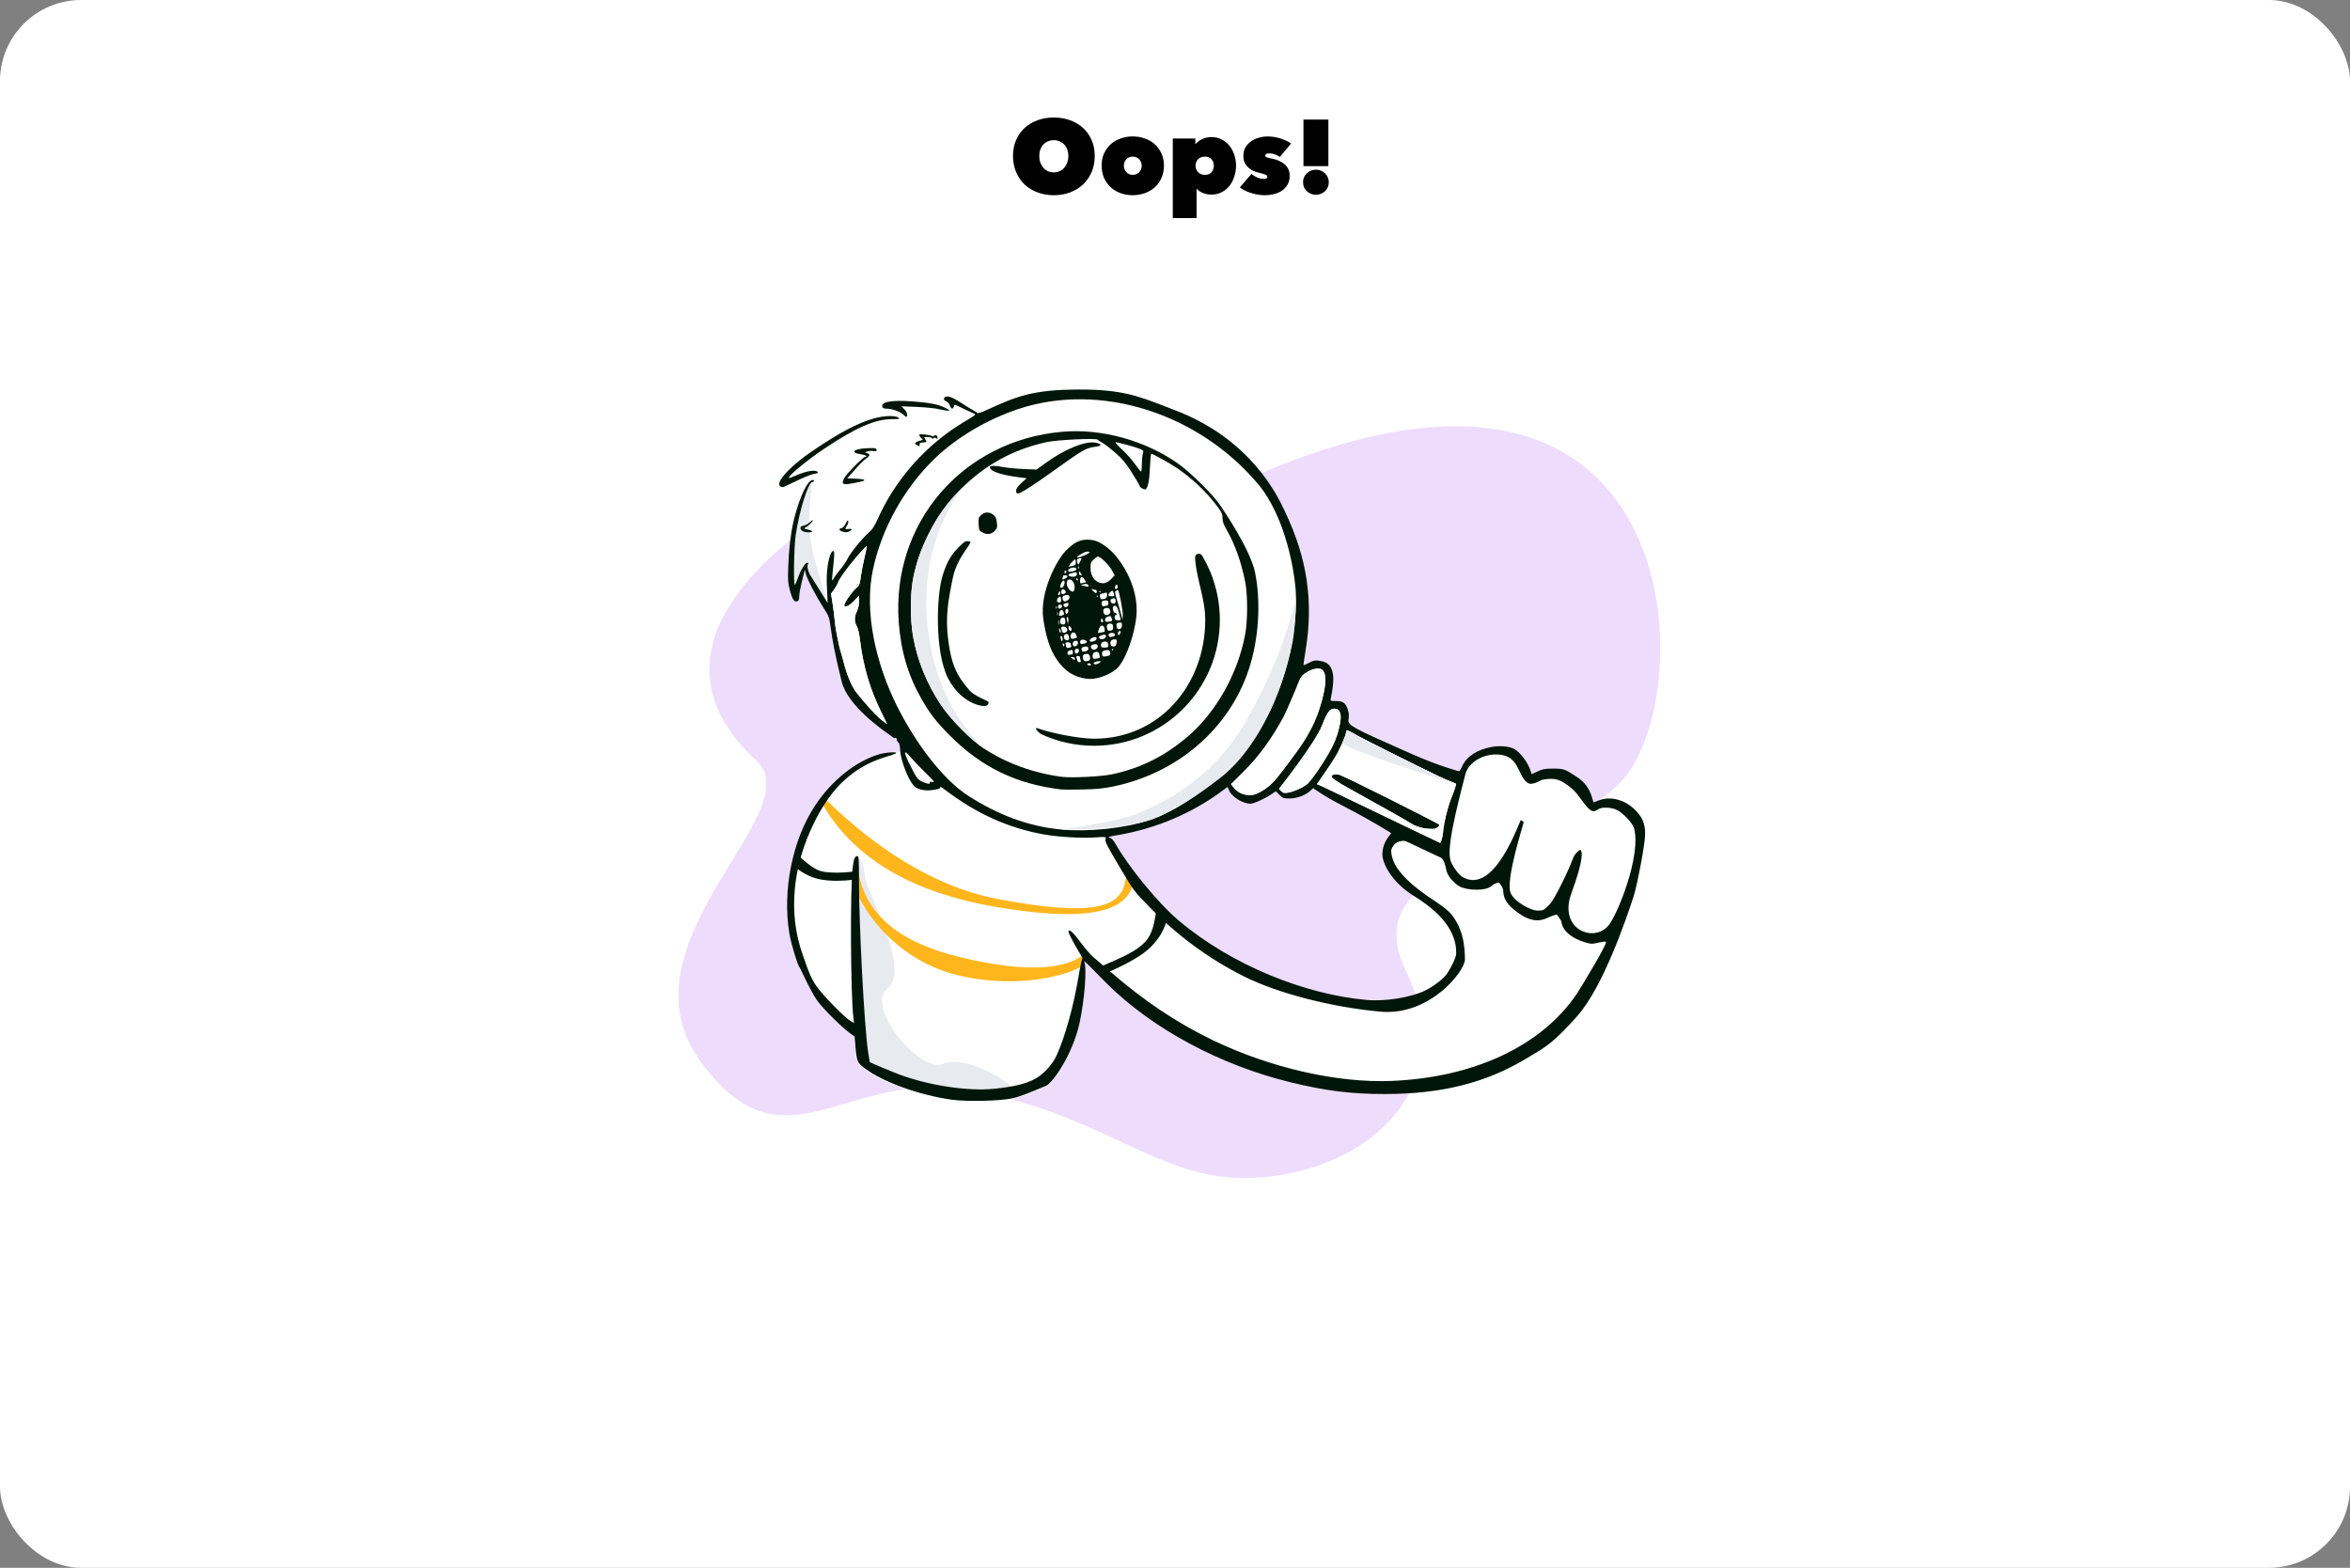 <svg width="1448" height="966" viewBox="0 0 1448 966" fill="none" xmlns="http://www.w3.org/2000/svg">
<rect x="0" y="0" width="1448" height="966" fill="#808080" stroke="none"/>
<g clip-path="url(#clip0_4_8736)">
<rect width="1448" height="966" rx="50" fill="white"/>
<path d="M624.176 96.088C624.176 92.461 624.816 89.197 626.096 86.296C627.376 83.352 629.125 80.856 631.344 78.808C633.605 76.76 636.272 75.181 639.344 74.072C642.416 72.963 645.744 72.408 649.328 72.408C652.912 72.408 656.24 72.963 659.312 74.072C662.384 75.181 665.051 76.76 667.312 78.808C669.573 80.856 671.344 83.352 672.624 86.296C673.904 89.197 674.544 92.461 674.544 96.088C674.544 99.715 673.904 103.021 672.624 106.008C671.344 108.995 669.573 111.555 667.312 113.688C665.051 115.779 662.384 117.4 659.312 118.552C656.24 119.704 652.912 120.28 649.328 120.28C645.744 120.28 642.416 119.704 639.344 118.552C636.272 117.4 633.605 115.779 631.344 113.688C629.125 111.555 627.376 108.995 626.096 106.008C624.816 103.021 624.176 99.715 624.176 96.088ZM640.368 96.088C640.368 97.581 640.581 98.947 641.008 100.184C641.477 101.421 642.096 102.488 642.864 103.384C643.675 104.28 644.635 104.984 645.744 105.496C646.853 105.965 648.048 106.2 649.328 106.2C650.608 106.2 651.781 105.965 652.848 105.496C653.957 104.984 654.917 104.28 655.728 103.384C656.539 102.488 657.157 101.421 657.584 100.184C658.053 98.947 658.288 97.581 658.288 96.088C658.288 94.637 658.053 93.315 657.584 92.12C657.157 90.883 656.539 89.859 655.728 89.048C654.917 88.195 653.957 87.533 652.848 87.064C651.781 86.595 650.608 86.36 649.328 86.36C648.048 86.36 646.853 86.595 645.744 87.064C644.635 87.533 643.675 88.195 642.864 89.048C642.096 89.859 641.477 90.883 641.008 92.12C640.581 93.315 640.368 94.637 640.368 96.088ZM717.198 102.04C717.198 104.941 716.665 107.523 715.598 109.784C714.574 112.045 713.166 113.965 711.374 115.544C709.625 117.08 707.577 118.253 705.23 119.064C702.926 119.875 700.494 120.28 697.934 120.28C695.417 120.28 692.985 119.875 690.638 119.064C688.334 118.253 686.307 117.08 684.558 115.544C682.809 113.965 681.401 112.045 680.334 109.784C679.31 107.523 678.798 104.941 678.798 102.04C678.798 99.181 679.31 96.643 680.334 94.424C681.401 92.163 682.809 90.264 684.558 88.728C686.307 87.192 688.334 86.04 690.638 85.272C692.985 84.461 695.417 84.056 697.934 84.056C700.494 84.056 702.926 84.461 705.23 85.272C707.577 86.04 709.625 87.192 711.374 88.728C713.166 90.264 714.574 92.163 715.598 94.424C716.665 96.643 717.198 99.181 717.198 102.04ZM697.934 96.472C696.313 96.472 694.99 97.027 693.966 98.136C692.985 99.245 692.494 100.547 692.494 102.04C692.494 103.619 693.006 104.963 694.03 106.072C695.054 107.181 696.377 107.736 697.998 107.736C699.619 107.736 700.942 107.181 701.966 106.072C702.99 104.963 703.502 103.619 703.502 102.04C703.502 100.547 702.969 99.245 701.902 98.136C700.878 97.027 699.555 96.472 697.934 96.472ZM746.322 119.896C744.658 119.896 743.015 119.597 741.394 119C739.773 118.36 738.45 117.485 737.426 116.376H737.298V134.36H722.642V85.336H736.53V88.728H736.658C737.895 87.32 739.389 86.253 741.138 85.528C742.887 84.803 744.594 84.44 746.258 84.44C748.775 84.44 750.994 84.952 752.914 85.976C754.834 87 756.434 88.344 757.714 90.008C758.994 91.672 759.954 93.549 760.594 95.64C761.277 97.731 761.618 99.864 761.618 102.04C761.618 104.259 761.277 106.435 760.594 108.568C759.954 110.701 758.994 112.621 757.714 114.328C756.434 115.992 754.834 117.336 752.914 118.36C751.037 119.384 748.839 119.896 746.322 119.896ZM747.922 102.04C747.922 100.547 747.453 99.245 746.514 98.136C745.575 97.027 744.21 96.472 742.418 96.472C740.669 96.472 739.261 97.027 738.194 98.136C737.17 99.245 736.658 100.547 736.658 102.04C736.658 103.619 737.17 104.963 738.194 106.072C739.261 107.181 740.669 107.736 742.418 107.736C744.21 107.736 745.575 107.203 746.514 106.136C747.453 105.027 747.922 103.661 747.922 102.04ZM794.664 108.312C794.664 110.573 794.173 112.472 793.192 114.008C792.253 115.544 791.037 116.781 789.544 117.72C788.093 118.616 786.493 119.256 784.744 119.64C782.994 120.067 781.33 120.28 779.752 120.28C776.85 120.28 773.992 119.853 771.176 119C768.402 118.189 765.992 117.016 763.944 115.48L771.176 107.096C772.2 108.035 773.394 108.803 774.76 109.4C776.168 109.955 777.512 110.232 778.792 110.232C779.304 110.232 779.773 110.147 780.2 109.976C780.669 109.763 780.904 109.4 780.904 108.888C780.904 108.333 780.498 107.907 779.688 107.608C778.92 107.267 777.554 106.861 775.592 106.392C774.525 106.136 773.437 105.773 772.328 105.304C771.218 104.792 770.194 104.131 769.256 103.32C768.36 102.509 767.613 101.528 767.016 100.376C766.418 99.181 766.12 97.773 766.12 96.152C766.12 93.976 766.589 92.12 767.528 90.584C768.509 89.048 769.725 87.811 771.176 86.872C772.669 85.891 774.269 85.187 775.976 84.76C777.725 84.291 779.368 84.056 780.904 84.056C783.506 84.056 786.088 84.44 788.648 85.208C791.208 85.976 793.512 87.043 795.56 88.408L788.648 96.664C787.581 95.981 786.493 95.448 785.384 95.064C784.274 94.68 783.186 94.488 782.12 94.488C781.394 94.488 780.797 94.595 780.328 94.808C779.858 94.979 779.624 95.341 779.624 95.896C779.624 96.323 779.88 96.664 780.392 96.92C780.946 97.133 782.184 97.432 784.104 97.816C785.426 98.072 786.706 98.477 787.944 99.032C789.224 99.544 790.354 100.227 791.336 101.08C792.36 101.891 793.17 102.893 793.768 104.088C794.365 105.283 794.664 106.691 794.664 108.312ZM810.836 120.024C809.727 120.024 808.681 119.811 807.7 119.384C806.761 119 805.929 118.467 805.204 117.784C804.479 117.101 803.903 116.291 803.476 115.352C803.092 114.413 802.9 113.389 802.9 112.28C802.9 111.213 803.092 110.211 803.476 109.272C803.903 108.333 804.479 107.523 805.204 106.84C805.929 106.115 806.761 105.56 807.7 105.176C808.681 104.749 809.727 104.536 810.836 104.536C811.945 104.536 812.969 104.749 813.908 105.176C814.889 105.56 815.743 106.115 816.468 106.84C817.193 107.523 817.748 108.333 818.132 109.272C818.559 110.211 818.772 111.213 818.772 112.28C818.772 113.389 818.559 114.413 818.132 115.352C817.748 116.291 817.193 117.101 816.468 117.784C815.743 118.467 814.889 119 813.908 119.384C812.969 119.811 811.945 120.024 810.836 120.024ZM803.156 73.688H818.516V102.36H803.156V73.688Z" fill="black"/>
<path fill-rule="evenodd" clip-rule="evenodd" d="M766.217 725.781C838.646 725.781 902.206 671.904 866.511 598.725C830.815 525.547 963.447 527.911 1002.41 477.335C1049.92 415.655 1036.16 153.835 731.141 313.453C682.281 339.022 556.796 287.148 515.172 312.887C466.176 343.184 397.242 405.223 466.176 468.772C500.132 500.075 378.393 581.324 431.712 654.102C483.738 725.115 520.208 657.419 599.416 671.904C678.625 686.388 712.425 725.781 766.217 725.781Z" fill="#EEDCFC"/>
<path d="M682.149 598.471C682.149 598.471 698.826 590.626 705.052 585.169C711.278 579.711 719.019 566.151 719.019 566.151C719.019 566.151 804.042 627.555 859.48 618.796C872.253 616.778 897.142 608.287 898.729 593.328C903.063 552.479 843.099 542.04 856.197 521.325C864.193 508.681 889.03 527.5 889.03 527.5L992.048 578.172C992.048 578.172 956.458 665.901 870.09 669.417C763.846 673.742 682.149 598.471 682.149 598.471Z" fill="white"/>
<path fill-rule="evenodd" clip-rule="evenodd" d="M600.473 254.901C599.506 254.522 594.313 248.164 587.721 247.006C584.725 246.48 587.444 250.295 584.147 250.329C574.328 250.431 558.372 248.587 555.416 250.329C553.219 251.62 558.057 256.13 555.416 256.337C530.494 258.29 492.474 283.174 484.225 295.246C481.6 299.088 502.832 292.57 499.449 294.469C495.652 296.601 491.441 310.559 488.924 321.34C487.181 328.764 486.083 338.318 485.696 348.711C485.373 357.684 485.502 359.169 486.793 364.075C488.278 369.563 489.44 371.176 491.441 370.402C492.151 370.144 492.474 369.175 492.474 367.368C492.474 365.947 493.249 361.687 494.217 357.878L495.896 351.035L496.606 353.876C497.51 357.168 502.803 367.368 507.58 374.791C507.838 375.185 508.946 374.684 509.946 372.268C510.857 370.067 510.487 366.549 512.034 362.78C515.559 354.193 522.48 343.028 530.494 334.092C542.338 320.884 546.267 305.599 557.369 293.329C578.088 270.431 604.092 256.322 600.473 254.901Z" fill="white"/>
<path fill-rule="evenodd" clip-rule="evenodd" d="M499.744 297.584C496.42 300.257 491.486 321.935 491.402 322.297C489.659 329.721 487.979 355.502 489.696 360.382C491.413 365.263 496.222 347.669 496.222 347.669C496.222 347.669 503.491 366.543 509.914 371.718C510.188 371.939 502.28 348.366 499.744 334.605C496.396 316.44 501.635 296.063 499.744 297.584Z" fill="#E7EAEE"/>
<path fill-rule="evenodd" clip-rule="evenodd" d="M623.624 677.247C629.821 675.892 640.278 671.171 644.282 669.556C648.285 667.942 660.485 650.715 664.875 631.284C668.038 616.953 669.652 596.553 667.844 593.132C667.577 592.646 666.601 583.37 669.2 586.399C674.978 593.132 681.837 603.702 703.478 584.762C709.373 579.603 717.185 572.945 715.128 567.059C709.373 550.591 684.423 517.431 680.62 514.919C676.072 511.916 653.087 514.468 618.88 504.372C580.086 492.922 563.933 459.205 548.752 463.594C536.475 467.144 507.06 488.956 499.678 502.769C464.826 567.98 507.06 613.674 516.678 626.799L526.017 630.832L526.34 639.16L526.791 644.389C527.631 654.395 527.953 655.299 532.472 658.655C543.769 667.241 566.041 675.246 586.182 678.087C595.543 679.378 615.877 678.926 623.624 677.247Z" fill="white"/>
<path fill-rule="evenodd" clip-rule="evenodd" d="M529.689 636.112L530.141 641.341C530.98 651.347 531.303 652.25 535.822 655.607C542.487 660.672 552.971 665.535 564.583 669.255C572.655 671.84 581.273 673.874 589.532 675.038C598.892 676.329 619.227 675.878 626.974 674.199C630.803 673.37 599.307 648.625 580.752 655.607C566.503 660.969 532.919 620.07 546.574 609.385C561.892 597.398 533.822 550.122 532.919 539.858C532.015 529.594 528.456 527.142 528.352 527.502C528.248 527.862 528.248 529.09 528.527 532.049C529.732 544.803 529.689 636.112 529.689 636.112Z" fill="#E7EAEE"/>
<path fill-rule="evenodd" clip-rule="evenodd" d="M526.327 536.928C527.682 536.664 528.994 537.549 529.258 538.904C534.13 563.935 554.739 580.881 591.59 589.742C628.661 598.656 653.911 598.175 667.216 588.661C668.339 587.857 667.502 594.736 666.679 595.263C658.002 600.828 628.499 609.131 593.291 601.626C548.274 592.031 527.137 554.178 524.35 539.859C524.086 538.504 524.971 537.192 526.327 536.928Z" fill="#FFB61D"/>
<path fill-rule="evenodd" clip-rule="evenodd" d="M507.554 491.767C508.753 491.081 553.464 542.324 614.824 553.923C676.184 565.523 691.04 558.146 693.428 542.324C693.634 540.959 694.908 540.019 696.273 540.225C697.638 540.431 698.578 541.705 698.372 543.07C695.346 563.122 666.953 567.891 613.983 558.852C561.678 549.927 525.818 528.721 506.626 495.178C505.94 493.98 506.356 492.452 507.554 491.767Z" fill="#FFB61D"/>
<path fill-rule="evenodd" clip-rule="evenodd" d="M765.091 488.925C763.412 488.344 761.605 487.053 760.443 485.568L758.506 483.179L765.349 476.401C775.872 466.072 783.941 455.485 790.913 442.897C793.237 438.701 799.111 424.693 799.111 423.337C799.111 422.885 799.821 421.077 800.661 419.205C801.952 416.494 802.92 415.461 805.696 413.912C808.988 411.975 812.733 411.33 814.346 412.427C817.445 414.493 817.445 421.013 814.346 432.245C810.925 444.576 806.342 453.42 796.852 466.137C795.367 468.074 792.591 471.882 790.59 474.529C785.232 481.63 781.746 485.052 777.034 487.698C772.386 490.281 769.674 490.603 765.091 488.925ZM811.441 483.115L816.089 485.181C817.053 485.626 827.685 490.734 840.457 496.871C861.048 506.765 887.199 519.33 887.358 519.33C887.616 519.33 888.828 516.529 889.101 513.262C889.747 506.226 892.135 496.672 894.911 490.022C896.202 487.053 897.235 483.341 897.235 483.019C897.235 482.871 896.186 482.448 894.468 481.755C892.422 480.93 889.43 479.723 886.132 478.144C869.864 470.333 838.038 454.388 834.1 451.999C830.227 449.74 829.452 449.546 829.452 451.031C829.452 452.968 825.514 461.941 822.48 466.783C820.866 469.429 817.703 474.206 815.444 477.37L811.441 483.115ZM886.261 507.71C888.112 508.783 884.905 510.357 884.13 510.615C879.569 511.003 874.199 510.145 869.799 507.581C867.499 505.95 849.384 495.886 837.368 489.211C831.875 486.159 827.656 483.815 826.806 483.309C824.094 481.695 821.512 479.952 821.06 479.435C819.704 477.692 820.996 476.918 824.804 477.24C827.094 477.434 882.262 505.393 886.261 507.71ZM623.844 676.716C628.824 675.626 636.554 672.364 641.476 670.287C642.68 669.779 643.715 669.342 644.502 669.025C648.506 667.41 660.705 650.184 665.095 630.753C668.258 616.421 669.872 596.022 668.064 592.6C666.975 590.619 673.449 597.266 678.271 602.217C679.733 603.717 681.043 605.062 681.944 605.963C710.09 633.916 751.986 656.381 795.496 666.903C817.187 672.197 832.615 674.069 853.338 674.069C888.133 674.069 915.569 667.226 940.487 652.185C941.671 651.47 942.78 650.814 943.837 650.188C952.523 645.045 957.698 641.982 971.861 626.04C987.747 608.158 1001.88 566.649 1006.59 552.318C1008.66 545.863 1013.69 520.186 1013.69 513.779C1013.69 506.193 1011.05 502.611 1007.43 498.931C1001.04 492.669 992.389 490.41 985.224 493.121L981.867 494.412L980.834 490.991C979.349 485.826 976.251 481.695 971.474 478.596C964.372 473.884 963.34 473.561 956.949 473.561C951.978 473.561 950.622 473.819 947.459 475.304L943.779 476.982L943.005 474.658C941.52 469.881 936.54 463.222 932.676 461.295C929.249 459.587 923.317 459.43 919.184 460.198C910.146 461.876 903.691 466.072 901.044 471.947C900.269 473.754 899.301 475.175 898.914 475.175C898.591 475.175 885.873 471.623 870.703 464.909C868.144 463.773 865.74 462.708 863.483 461.707C836.241 449.632 830.336 447.015 830.872 443.736C831.324 440.96 831.195 439.411 830.421 437.023C829.065 433.02 827.516 431.923 823.126 431.923C819.64 431.923 819.64 431.923 820.027 430.18C822.093 420.303 822.028 414.622 819.834 411.007C818.349 408.618 816.606 407.65 812.603 407.069C810.279 406.746 809.182 406.94 806.6 408.36C804.857 409.264 803.372 409.909 803.243 409.78C803.114 409.651 803.566 406.101 804.276 401.905C809.569 370.854 805.48 344.1 791.988 315.696C791.858 315.424 791.709 315.103 791.537 314.735C787.436 305.929 770.943 270.52 723.776 252.653C721.641 251.844 719.621 251.063 717.679 250.311L717.679 250.311C701.612 244.092 690.931 239.957 665.159 240C636.274 240.048 626.491 244.132 607.447 252.847C604.8 254.073 602.476 254.783 602.283 254.525C602.089 254.202 600.863 253.428 599.636 252.782C598.409 252.137 595.763 250.523 593.826 249.232C588.274 245.488 584.853 243.938 583.11 244.326C581.109 244.842 581.109 246.52 583.11 247.295C583.949 247.618 584.917 248.715 585.305 249.813C586.144 252.137 587.112 252.395 587.693 250.458C587.952 249.748 588.339 249.232 588.533 249.361C588.606 249.398 588.852 249.513 589.227 249.688L589.227 249.688C590.171 250.13 591.932 250.955 593.826 251.878C596.473 253.17 599.378 254.525 600.152 254.848C601.573 255.364 601.121 255.752 594.988 259.367C571.038 273.44 551.542 295.324 540.633 320.242C538.954 323.987 537.469 326.311 535.92 327.602C531.982 330.894 524.236 340.254 522.428 343.934C521.46 345.935 519.394 349.034 517.78 350.841C516.231 352.649 514.552 354.973 513.971 355.941C513.455 356.974 512.938 357.684 512.745 357.555C512.616 357.362 512.809 354.198 513.261 350.519C514.23 341.933 514.23 339.673 513.455 339.48C512.293 339.157 510.615 343.676 509.904 349.292C509.388 352.714 509.259 357.878 509.582 363.172L509.969 371.564L505.386 364.14C503.809 361.658 502.257 359.175 501.155 357.412L501.155 357.411L501.154 357.411L501.154 357.41L501.152 357.406L501.15 357.405L501.15 357.404L501.149 357.403L501.149 357.402L501.147 357.399C500.447 356.28 499.93 355.453 499.705 355.102C498.026 352.649 497.058 348.969 497.768 347.743C498.155 347.033 498.091 346.71 497.445 346.71C496.09 346.71 493.443 351.035 491.7 356.006C490.861 358.33 490.021 360.267 489.763 360.267C488.795 360.267 489.247 337.156 490.28 329.732C492.41 315.078 498.026 297.003 500.544 297.003C501.06 297.003 501.512 296.744 501.512 296.357C501.512 295.195 499.834 295.647 498.478 297.132C495.444 300.424 491.442 310.559 488.924 321.34C487.181 328.764 486.084 338.318 485.696 348.711C485.373 357.684 485.503 359.169 486.794 364.075C488.278 369.562 489.44 371.176 491.442 370.402C492.152 370.143 492.475 369.175 492.475 367.368C492.475 365.947 493.249 361.687 494.218 357.878L495.896 351.035L496.606 353.876C497.51 357.168 502.803 367.368 507.58 374.791C510.873 379.827 510.937 380.15 512.035 388.025C512.616 392.48 514.423 403.314 518.619 419.98C522.327 434.706 543.169 449.313 548.374 452.961L548.374 452.961L548.377 452.963C549.061 453.442 549.474 453.732 549.541 453.807C550.187 454.517 551.091 454.904 551.607 454.711C552.188 454.517 552.511 454.775 552.511 455.485C552.511 456.131 552.963 456.97 553.479 457.357C554.125 457.809 554.577 459.552 554.706 462.586C555.028 468.655 559.547 480.275 563.033 484.083C565.293 486.536 570.005 487.569 575.234 486.665C578.656 486.149 579.624 485.762 579.301 484.987C579.107 484.471 580.334 485.116 582.012 486.407C601.637 501.384 621.52 510.357 643.856 514.23C652.507 515.715 666.838 516.554 674.649 515.973C681.556 515.522 681.556 515.522 681.234 516.877C680.782 518.685 681.363 519.782 690.852 535.856C698.405 548.574 699.051 549.413 707.443 557.999C725.26 576.397 744.691 590.664 766.705 601.703C787.427 612.032 820.511 620.617 850.755 623.329C881 626.04 902.722 598.281 902.658 591.18C902.529 581.432 901.173 575.041 897.881 568.844C894.653 562.841 892.523 560.775 882.839 554.319C872.059 547.154 865.409 541.279 861.02 535.017C858.244 531.079 857.211 526.625 857.211 524.237C857.211 522.687 859.212 519.201 862.182 518.491C864.893 517.781 865.409 517.846 868.444 519.33C870.251 520.17 874.964 522.364 878.837 524.237C882.775 526.044 886.584 527.852 887.358 528.239C889.642 528.873 890.608 533.344 891.131 535.767C891.248 536.308 891.343 536.747 891.425 537.018C892.329 540.375 896.606 544.71 899.365 546.185C904.211 548.777 916.151 549.123 919.443 545.573C920.283 544.669 923.065 543.558 923.638 543.894C924.211 544.231 926.285 547.025 926.285 549.284C926.35 553.157 928.351 556.708 932.611 560.258C940.681 566.972 946.943 568.586 953.269 565.616C956.561 564.067 959.26 563.462 959.26 563.462C959.26 563.462 961.951 566.896 962.113 568.069C963.381 577.242 976.96 581.087 980.575 581.474C981.404 581.557 983.016 581.202 984.654 580.842C986.844 580.361 989.079 579.87 989.549 580.4C990.471 581.44 974.12 608.481 971.861 611.902C950.364 644.18 908.532 663.934 857.34 666C824.094 667.355 783.231 658.059 747.79 641.146C725.131 630.236 705.055 616.873 683.558 598.152C679.813 594.924 675.488 591.245 673.939 589.954C672.39 588.727 668.71 584.531 665.87 580.658C661.092 574.202 658.381 571.878 658.381 574.073C658.381 575.041 661.48 580.98 665.03 586.855C666.451 589.179 667.354 590.793 667.032 590.535C666.709 590.276 665.676 594.924 664.708 600.863C661.544 619.907 656.315 638.693 651.022 650.377C648.117 656.704 642.547 661.428 640.868 662.719C634.671 667.432 625.394 669.55 612.547 670.841C596.279 672.455 572.329 668.84 554.06 661.997C549.218 660.19 536.759 654.961 535.92 654.38C535.87 654.329 535.584 652.472 535.185 649.88C535.072 649.149 534.95 648.36 534.823 647.537C532.499 631.592 529.271 570.2 529.271 541.796C529.271 530.047 529.142 527.464 528.367 527.464C526.753 527.464 526.108 529.014 525.398 534.565C523.784 547.218 524.107 613.258 525.85 627.137L526.237 630.301L524.042 629.074C520.685 627.137 507.903 614.162 503.449 608.158C499.678 603.026 497.437 596.452 495.76 591.534C495.37 590.39 495.01 589.336 494.669 588.41C485.309 562.459 488.601 533.339 501.512 507.129C512.487 484.793 525.979 472.399 545.732 466.395C548.96 465.427 551.801 464.394 552.123 464.136C553.35 462.974 545.474 463.555 541.149 464.91C527.076 469.236 512.357 481.049 502.351 496.155C488.278 517.329 481.952 548.574 486.406 575.235C487.439 581.561 491.635 595.247 492.797 596.216C492.9 596.318 493.431 597.432 494.234 599.117C496.454 603.775 500.755 612.796 503.836 616.873C507.58 621.973 518.878 633.076 523.59 636.498L526.56 638.628L527.012 643.857C527.851 653.863 528.174 654.767 532.692 658.124C543.99 666.71 566.261 674.715 586.402 677.555C595.763 678.846 616.098 678.394 623.844 676.716ZM842.041 616.099C804.534 612.806 759.216 594.923 726.422 567.294C712.607 555.609 694.661 532.887 687.56 520.299C686.075 517.716 684.978 516.49 683.687 516.167C682.331 515.78 683.493 515.392 689.045 514.489C712.478 510.486 735.266 500.738 753.665 486.859L756.376 484.858L757.151 486.73C758.894 490.926 765.607 495.187 770.578 495.187C772.579 495.187 779.293 492.153 783.36 489.377L786.136 487.505L788.395 489.764C790.461 491.83 790.848 491.959 794.722 491.959C799.176 491.959 804.534 489.958 807.504 487.117L809.117 485.633L813.701 488.667C816.154 490.41 822.997 494.218 828.871 497.253C837.651 501.771 846.947 507 855.791 512.423L857.211 513.327L855.855 515.134C854.435 517.071 851.79 520.751 851.79 526.367C851.79 532.693 858.368 544.06 870.961 551.866C880.855 557.999 897.881 570.062 897.235 587.694C897.157 589.824 894.782 595.118 891.619 599.895C889.553 602.929 883.808 607.448 878.579 610.095C869.67 614.549 853.983 617.131 842.041 616.099ZM497.833 326.311C499.576 326.698 500.738 327.279 500.479 327.537C499.64 328.376 495.186 327.989 494.153 326.956C492.539 325.407 492.926 324.309 495.186 323.857C496.348 323.664 498.091 322.695 499.059 321.727C500.027 320.759 500.867 320.307 500.867 320.63C500.867 321.469 497.639 324.438 496.025 325.084C494.992 325.536 495.315 325.73 497.833 326.311ZM523.526 327.343C525.398 326.311 525.01 325.6 522.815 325.923C520.621 326.246 520.491 325.988 521.912 323.793C522.493 322.954 522.815 321.727 522.686 321.082C522.493 320.242 522.041 320.63 521.008 322.695C520.233 324.18 519.136 325.407 518.619 325.407C517.005 325.407 516.876 326.698 518.426 327.279C520.427 328.118 521.976 328.118 523.526 327.343ZM501.189 292.096C499.64 292.355 494.799 294.291 490.538 296.422C486.213 298.487 482.533 300.23 482.275 300.166C475.69 299.456 484.857 288.481 501.512 277.249C517.457 266.468 528.238 260.787 538.244 257.882C544.506 256.075 551.542 255.816 553.544 257.301C554.641 258.14 554.254 258.205 549.477 258.269C539.148 258.269 527.205 263.563 507.774 276.539C497.703 283.252 486.019 292.871 486.019 294.42C486.019 294.743 487.891 294.098 490.215 293.065C495.186 290.805 500.286 289.643 502.545 290.16C504.934 290.805 504.417 291.644 501.189 292.096ZM526.172 297.648C532.24 296.422 532.499 296.357 532.499 295.711C532.499 295.389 530.175 295.066 527.27 294.937L522.041 294.743L526.882 289.256C529.529 286.222 532.628 283.188 533.725 282.478C536.114 280.928 536.243 279.831 534.306 279.185L532.821 278.733L534.435 278.152C535.339 277.83 537.018 277.701 538.18 277.894C539.923 278.152 540.31 278.023 540.116 277.12C539.923 276.216 539.212 276.022 536.049 276.087C526.818 276.216 522.88 278.669 530.11 279.831C532.111 280.154 533.79 280.67 533.79 280.993C533.79 281.251 533.467 281.509 533.08 281.509C531.853 281.509 521.46 292.032 520.169 294.614C518.167 298.423 519.265 299.004 526.172 297.648ZM568.779 272.601C566.907 272.73 566.455 273.053 566.584 273.956L566.604 274.088C566.676 274.565 566.718 274.84 566.611 274.923C566.466 275.035 566.051 274.8 565.075 274.246L564.905 274.15C563.679 273.504 563.55 273.182 564.26 272.665C564.712 272.278 565.938 271.697 566.907 271.503L568.714 271.051L567.358 269.631C566.648 268.792 566.261 268.017 566.455 267.759C566.971 267.243 573.298 267.953 574.201 268.663C574.589 268.986 575.17 268.921 575.557 268.534C576.461 267.63 577.687 268.34 577.687 269.76C577.687 270.535 577.494 270.599 576.913 270.018C576.396 269.502 575.944 269.502 575.363 269.954C574.847 270.406 574.46 270.406 574.137 269.889C573.943 269.567 572.717 269.244 571.425 269.244C570.234 269.244 569.671 269.244 569.556 269.471C569.453 269.674 569.711 270.061 570.199 270.793C571.229 272.402 571.168 272.407 568.801 272.599L568.779 272.601ZM558.966 255.429C558.966 254.59 558.192 253.105 557.223 252.137L555.416 250.329L565.099 250.716C570.457 250.975 576.525 251.556 578.656 252.137C580.786 252.653 583.239 253.04 584.143 253.04C585.498 253.04 585.24 252.782 582.723 251.427C578.333 249.167 572.717 248.07 561.936 247.295C549.025 246.391 542.505 247.618 543.731 250.846C543.925 251.491 544.958 251.814 546.507 251.814C549.67 251.814 554.835 253.686 556.578 255.429C558.45 257.301 558.966 257.301 558.966 255.429ZM527.463 426.371C532.692 433.085 539.6 440.702 542.828 443.284C544.764 444.834 546.443 446.125 546.572 446.125C546.636 446.125 545.216 443.155 543.409 439.54C536.114 425.015 531.853 410.555 529.852 393.9C529.4 390.22 528.69 387.121 527.915 385.83C526.366 383.248 526.366 379.891 527.98 376.728C528.819 375.05 529.271 372.919 529.271 370.595V367.045L526.172 370.273C523.138 373.436 520.233 374.727 520.233 372.79C520.233 371.37 525.01 364.527 527.528 362.397C529.529 360.718 529.787 360.137 530.433 355.102C530.885 352.068 531.918 346.71 532.757 343.159C533.661 339.609 534.177 336.575 534.048 336.446C533.596 335.994 518.426 353.417 516.36 358.975C515.906 360.196 514.681 362.332 513.713 363.623L512.035 365.778C512.035 365.778 512.556 368.796 513.132 372.589C513.714 376.42 513.987 379.054 514.23 381.4C514.556 384.539 514.828 387.162 515.714 391.447C516.747 396.74 517.78 401.324 518.038 401.646C518.232 402.034 519.071 405.003 519.91 408.296C521.718 415.59 524.752 422.82 527.463 426.371ZM789.428 487.44L788.072 486.084C788.072 486.084 810.573 457.497 814.605 446.964C817.681 438.926 819.492 436.646 821.935 436.646C823.302 436.646 824.417 436.958 824.933 437.733C825.837 439.088 826.708 440.767 825.546 446.512C823.609 455.808 820.64 461.941 811.731 475.175C809.666 478.209 807.019 481.566 805.857 482.728C803.145 485.245 797.046 487.827 793.495 488.408C791.236 488.731 790.59 488.602 789.428 487.44Z" fill="#00160A"/>
<path d="M968.181 550.591C976.213 528.709 974.997 524.047 973.604 523.591C973.604 523.591 970.537 525.334 969.181 529.013C966.664 535.921 958.046 553.996 954.818 557.224C951.01 561.033 951.01 561.033 947.136 561.033C943.263 561.033 932.092 555.2 930.571 549.45C928.138 540.25 938.615 508.291 938.873 506.484L937.13 505.257C935.968 506.355 920.854 552.189 900.979 540.246C898.704 538.879 893.878 532.435 893.491 529.013C891.34 519.072 901.21 484.309 902.888 477.169C904.391 470.777 912.212 464.846 921.831 464.846C936.614 464.846 934.628 477.768 941.25 482.322C944.184 484.339 949.007 480.681 950.493 480.403C958.821 478.854 962.012 480.658 968.117 485.503C972.829 489.243 976.316 496.645 980.154 499.254C982.286 500.702 984.548 498.722 985.288 498.35C988.326 496.825 994.843 497.962 996.65 499.254C999.3 500.409 1005.79 506.651 1006.82 510.281C1011.47 526.735 996.787 563.213 991.245 570.056C982.07 581.383 960.15 572.474 968.181 550.591Z" fill="white"/>
<path fill-rule="evenodd" clip-rule="evenodd" d="M597.054 490.633C614.742 501.801 632.981 509.095 653.767 511.097C670.164 512.646 692.273 510.516 708.153 505.351C721.516 501.026 739.592 489.044 751.663 478.909C775.097 459.284 789.88 428.63 796.336 396.095C797.239 391.511 798.618 379.99 798.553 368.564C798.553 355.265 792.701 318.925 774.968 297.971C738.394 254.754 678.275 235.285 627.748 251.92C609.522 257.92 590.116 268.792 575.462 282.994C556.999 301.005 543.378 325.536 537.956 350.583C532.275 377.051 539.664 408.683 552.511 434.634C562.775 455.292 579.689 479.594 597.054 490.633ZM769.416 412.621C757.28 449.094 725.648 476.337 685.882 484.6C679.814 485.826 675.618 486.278 667.096 486.407C661.093 486.601 655.089 486.536 653.862 486.407C626.039 483.05 604.865 472.786 585.369 453.29C576.848 444.705 573.233 440.057 567.94 430.89C559.612 416.365 555.158 401.517 553.802 383.636C549.154 322.373 592.987 271.31 654.702 266.016C678.91 263.95 705.765 271.374 726.164 285.835C733.717 291.193 747.403 304.749 751.663 311.076C753.406 313.593 770.32 338.318 773.289 352.52C777.098 370.983 775.613 394.093 769.416 412.621Z" fill="white"/>
<path fill-rule="evenodd" clip-rule="evenodd" d="M798.576 368.564C798.576 411.894 778.08 459.265 751.628 479.496C739.008 489.148 722.515 500.836 708.153 505.351C687.105 511.968 653.767 511.097 653.767 511.097C653.767 511.097 687.779 506.55 700.383 501.478C736.526 486.932 756.256 464.604 768.44 443.18C792.488 400.891 798.576 367.511 798.576 368.564Z" fill="#E7EAEE"/>
<path fill-rule="evenodd" clip-rule="evenodd" d="M654.508 478.661C637.272 476.466 620.165 470.333 606.35 461.231C598.151 455.873 585.757 443.284 579.753 434.311C571.167 421.4 565.487 407.585 562.711 392.738C560.71 381.957 560.774 365.366 562.775 355.748C564.841 345.935 567.488 338.447 572.2 328.957C577.688 317.983 583.497 309.914 592.212 301.199C607.06 286.351 624.296 276.926 644.825 272.407C651.474 270.987 675.553 269.825 676.392 270.922C676.586 271.245 677.877 272.084 679.233 272.794C680.588 273.569 684.203 276.28 687.173 278.927C691.627 282.8 693.629 285.253 697.502 291.322C700.149 295.453 702.279 299.197 702.279 299.52C702.279 300.23 704.345 301.521 705.507 301.521C707.121 301.521 708.218 296.68 708.541 288.158C708.734 283.446 709.122 279.573 709.38 279.573C710.284 279.573 720.225 285.06 724.873 288.158C733.975 294.227 743.078 302.748 749.791 311.656C752.826 315.659 753.277 316.692 753.277 319.145C753.277 321.404 753.923 323.147 755.924 326.633C760.96 335.413 764.897 346.452 767.286 358.653C768.835 366.851 768.835 382.344 767.221 390.93C762.832 414.557 749.791 438.055 732.813 452.968C718.418 465.556 703.118 473.303 685.043 477.111C678.845 478.467 660.254 479.371 654.508 478.661ZM608.351 434.505C608.932 433.859 609.32 432.891 609.126 432.439C609.068 432.303 608.259 431.923 607.076 431.367C604.318 430.071 599.523 427.816 597.445 425.467C589.182 416.042 586.148 409.006 584.276 394.481C582.468 380.343 583.987 370.786 587.245 355.425C588.835 347.932 593.06 341.742 595.688 337.891C597.476 335.273 598.525 333.736 597.506 333.605C594.988 333.218 594.601 333.412 591.954 335.929C586.273 341.352 583.691 345.677 580.98 354.005C576.784 367.045 575.973 402.286 584.276 418.172C592.579 434.059 606.866 436.183 608.351 434.505ZM700.149 380.279C699.052 390.307 694.403 404.81 688.981 411.136C686.463 414.105 677.221 419.205 669.42 418.172C661.885 417.175 655.993 413.654 650.958 406.101C646.632 399.581 644.399 391.666 642.888 381.699C640.28 364.487 651.668 344.45 656.574 339.48C661.545 334.38 665.095 332.572 669.614 332.508C674.004 332.508 676.844 333.476 681.298 336.639C689.432 342.32 702.279 360.791 700.149 380.279ZM613.128 326.891C614.419 325.407 614.613 324.697 614.226 321.921C613.967 319.339 613.451 318.306 612.095 317.208C609.707 315.272 606.737 315.272 604.542 317.337C602.993 318.822 602.799 319.339 602.993 322.889C603.187 326.698 603.316 326.956 605.446 328.118C608.287 329.667 611.063 329.215 613.128 326.891ZM653.411 287.061C641.791 295.389 636.755 298.81 631.526 302.038C627.395 304.62 626.104 304.685 626.104 302.361C626.104 301.134 627.008 299.778 629.332 297.648L632.559 294.678L626.298 293.839C619.261 292.936 612.418 290.999 610.933 289.514C608.48 286.996 610.611 286.415 617.583 287.707C620.681 288.223 626.685 288.869 630.945 288.998L638.692 289.32L644.308 285.253C656.638 276.345 669.42 271.31 675.553 272.859C679.362 273.763 678.91 274.796 674.585 275.312C669.614 275.893 666.58 277.571 653.411 287.061Z" fill="white"/>
<path d="M670.001 409.329C670.001 409.006 670.388 408.683 670.905 408.683C671.421 408.683 672.067 409.006 672.26 409.329C672.454 409.716 672.067 409.974 671.357 409.974C670.582 409.974 670.001 409.716 670.001 409.329Z" fill="white"/>
<path d="M673.875 408.747C673.875 408.037 675.488 407.392 677.296 407.392C678.716 407.456 678.716 407.456 677.49 408.36C676.069 409.457 673.875 409.651 673.875 408.747Z" fill="white"/>
<path d="M663.868 407.069C663.675 406.553 663.417 405.649 663.223 405.132C663.029 404.487 663.352 404.164 664.191 404.164C664.901 404.164 665.482 404.551 665.482 405.068C665.482 405.584 665.676 406.423 665.87 407.004C666.128 407.715 665.934 408.037 665.224 408.037C664.643 408.037 663.998 407.585 663.868 407.069Z" fill="white"/>
<path d="M667.29 405.455C666.967 403.519 667.677 402.873 670.001 402.873C670.711 402.873 671.292 403.519 671.551 404.616C672.067 406.488 671.228 407.392 668.968 407.392C667.935 407.392 667.484 406.94 667.29 405.455Z" fill="white"/>
<path d="M660.705 405.778C659.479 404.81 659.479 404.81 660.834 404.81C661.673 404.81 662.254 405.197 662.254 405.778C662.254 406.94 662.254 406.94 660.705 405.778Z" fill="white"/>
<path d="M673.681 405.713C672.842 404.874 673.229 402.357 674.262 401.969C676.134 401.259 676.973 401.582 677.361 403.26C677.619 404.229 677.748 405.068 677.619 405.132C677.102 405.713 674.068 406.101 673.681 405.713Z" fill="white"/>
<path d="M679.426 404.358C679.233 404.164 679.039 403.325 679.039 402.55C679.039 401.453 679.556 401.001 681.105 400.678C682.46 400.42 683.3 400.549 683.687 401.065C684.333 402.098 684.333 403.389 683.752 403.712C682.59 404.358 679.878 404.745 679.426 404.358Z" fill="white"/>
<path d="M657.736 402.356C657.736 401.582 658.317 400.936 659.156 400.742C660.834 400.291 660.77 400.226 661.093 401.904C661.222 402.873 660.899 403.26 659.543 403.389C658.123 403.583 657.736 403.325 657.736 402.356Z" fill="white"/>
<path d="M662.642 402.421C661.738 401.453 662.319 399.645 663.545 399.645C664.385 399.645 664.836 400.097 664.836 400.872C664.836 402.098 663.352 403.131 662.642 402.421Z" fill="white"/>
<path d="M666.515 400.484C665.999 399.258 667.096 398.354 669.226 398.354C670.195 398.354 670.647 398.741 670.647 399.581C670.647 400.291 670.066 400.936 669.226 401.194C667.096 401.711 666.967 401.711 666.515 400.484Z" fill="white"/>
<path d="M685.172 400.291C685.365 399.968 685.688 399.645 685.882 399.645C686.075 399.645 686.011 399.968 685.817 400.291C685.624 400.678 685.301 400.936 685.107 400.936C684.914 400.936 684.978 400.678 685.172 400.291Z" fill="white"/>
<path d="M672.325 399.193C671.809 397.902 672.454 397.257 674.52 396.934C675.682 396.805 676.198 397.063 676.328 397.967C676.779 400.097 673.1 401.259 672.325 399.193Z" fill="white"/>
<path d="M656.832 398.096C656.251 395.966 656.38 395.772 658.058 395.772C658.962 395.772 659.672 396.03 659.672 396.353C659.672 396.676 659.866 397.386 660.06 397.902C660.253 398.548 659.866 398.935 658.769 399.129C657.542 399.387 657.09 399.129 656.832 398.096Z" fill="white"/>
<path d="M678.393 397.386C678.393 396.224 678.845 395.707 680.071 395.384C681.879 394.933 682.912 395.836 682.912 397.902C682.912 398.741 682.395 398.999 680.652 398.999C678.651 398.999 678.393 398.806 678.393 397.386Z" fill="white"/>
<path d="M654.895 397.386C654.702 396.869 654.831 396.417 655.153 396.417C655.541 396.417 655.799 396.869 655.799 397.386C655.799 397.902 655.67 398.354 655.541 398.354C655.412 398.354 655.153 397.902 654.895 397.386Z" fill="white"/>
<path d="M661.415 397.902C660.512 397.063 661.028 395.256 662.19 394.933C662.9 394.739 663.61 394.804 663.804 394.997C664.579 395.708 664.127 397.58 663.158 397.967C661.932 398.419 661.932 398.419 661.415 397.902Z" fill="white"/>
<path d="M684.461 397.45C683.751 395.578 684.526 394.158 686.334 393.964C687.689 393.771 688.077 394.029 688.077 395.062C688.077 397.192 687.366 398.354 686.075 398.354C685.365 398.354 684.655 397.967 684.461 397.45Z" fill="white"/>
<path d="M665.934 396.611C665.16 395.901 665.418 394.61 666.515 394.223C667.742 393.771 670.324 395.062 669.614 395.772C668.71 396.547 666.386 397.128 665.934 396.611Z" fill="white"/>
<path d="M671.55 394.997C670.969 394.093 673.035 392.544 674.713 392.544C675.488 392.544 675.811 392.931 675.682 393.641C675.424 394.932 672.131 395.965 671.55 394.997Z" fill="white"/>
<path d="M653.862 394.545C653.862 394.222 653.669 393.512 653.475 392.931C653.281 392.35 653.346 391.898 653.733 391.898C654.572 391.898 655.218 394.352 654.443 394.868C654.12 395.062 653.862 394.933 653.862 394.545Z" fill="white"/>
<path d="M655.605 393.061C655.218 391.64 655.993 390.607 657.477 390.607C658.317 390.607 659.156 393.125 658.639 393.964C657.929 395.062 655.928 394.416 655.605 393.061Z" fill="white"/>
<path d="M660.124 393.383C659.156 392.415 659.737 390.091 661.028 389.768C661.996 389.51 662.513 389.833 663.029 390.995C663.416 391.834 663.61 392.673 663.481 392.802C662.835 393.383 660.511 393.835 660.124 393.383Z" fill="white"/>
<path d="M677.554 393.383C676.715 392.544 677.102 392.028 679.039 391.318C680.653 390.801 681.105 390.866 681.428 391.64C682.009 393.19 678.781 394.674 677.554 393.383Z" fill="white"/>
<path d="M683.235 391.899C682.589 390.866 683.493 389.962 685.171 389.962C687.173 389.962 687.754 391.64 685.946 392.157C684.009 392.673 683.687 392.609 683.235 391.899Z" fill="white"/>
<path d="M688.722 390.349C688.722 389.381 689.884 388.348 690.401 388.864C690.852 389.316 689.949 391.253 689.303 391.253C688.98 391.253 688.722 390.866 688.722 390.349Z" fill="white"/>
<path d="M653.023 389.51C652.765 389.316 652.571 388.477 652.636 387.767C652.636 386.541 652.7 386.541 653.281 387.961C653.927 389.51 653.798 390.285 653.023 389.51Z" fill="white"/>
<path d="M654.25 388.541C653.669 386.282 653.733 386.088 655.412 386.088C657.284 386.088 658.446 388.477 657.026 389.381C655.541 390.284 654.702 390.026 654.25 388.541Z" fill="white"/>
<path d="M676.457 389.833C676.457 389.639 676.779 388.606 677.167 387.444C678.07 384.862 680.072 384.733 680.524 387.251C680.717 388.219 680.782 389.058 680.717 389.123C680.394 389.51 676.457 390.091 676.457 389.833Z" fill="white"/>
<path d="M658.833 388.219C658.575 388.025 658.381 387.25 658.381 386.54C658.381 385.507 658.575 385.443 659.35 386.088C659.866 386.54 660.318 387.315 660.318 387.767C660.318 388.735 659.543 388.993 658.833 388.219Z" fill="white"/>
<path d="M682.073 386.928C681.686 384.926 682.525 384.023 684.526 384.281C685.494 384.41 685.817 384.991 685.817 386.411C685.817 388.025 685.559 388.412 684.139 388.542C682.719 388.735 682.396 388.412 682.073 386.928Z" fill="white"/>
<path d="M688.399 387.186C687.56 384.604 687.818 383.829 689.561 383.636C691.11 383.442 691.304 383.636 691.304 385.314C691.304 386.734 690.917 387.315 689.948 387.574C689.238 387.767 688.528 387.574 688.399 387.186Z" fill="white"/>
<path d="M652.055 383.506C652.055 382.28 652.184 381.763 652.377 382.409C652.507 382.99 652.507 384.023 652.377 384.668C652.184 385.249 652.055 384.733 652.055 383.506Z" fill="white"/>
<path d="M653.669 384.345C652.83 383.571 653.217 381.053 654.25 380.666C655.734 380.085 656.445 380.795 656.445 382.925C656.445 384.281 656.122 384.797 655.283 384.797C654.637 384.797 653.862 384.604 653.669 384.345Z" fill="white"/>
<path d="M657.542 382.602C657.284 381.634 657.155 380.601 657.413 380.408C658.058 379.762 658.446 380.795 658.252 382.667L658.058 384.474L657.542 382.602Z" fill="white"/>
<path d="M678.393 382.151C678.393 381.441 678.716 381.053 679.039 381.247C679.426 381.441 679.684 382.086 679.684 382.603C679.684 383.119 679.426 383.506 679.039 383.506C678.716 383.506 678.393 382.925 678.393 382.151Z" fill="white"/>
<path d="M681.298 382.99C680.395 382.022 681.105 380.279 682.589 379.891C684.462 379.439 684.526 379.439 685.107 381.311C685.494 382.473 685.236 382.732 683.558 382.99C682.525 383.184 681.492 383.119 681.298 382.99Z" fill="white"/>
<path d="M687.237 381.763C686.527 381.118 686.721 378.988 687.431 378.988C687.818 378.988 688.076 378.729 688.076 378.342C688.076 378.019 687.689 377.696 687.173 377.696C686.075 377.696 685.171 374.533 686.075 373.629C687.237 372.467 688.528 373.694 689.303 376.857C689.755 378.536 690.207 380.472 690.4 381.118C690.659 381.957 690.4 382.215 689.174 382.215C688.335 382.215 687.431 382.022 687.237 381.763Z" fill="white"/>
<path d="M690.723 378.342C690.271 376.405 689.109 372.532 688.27 369.691C686.979 365.56 686.85 364.527 687.56 364.075C688.012 363.752 688.593 363.494 688.787 363.494C689.497 363.494 692.079 376.728 691.821 379.31L691.627 381.892L690.723 378.342Z" fill="white"/>
<path d="M651.409 378.019C651.409 376.986 651.538 376.599 651.732 377.244C651.861 377.825 651.861 378.729 651.732 379.181C651.538 379.568 651.409 379.116 651.409 378.019Z" fill="white"/>
<path d="M652.7 377.89C652.959 375.631 654.831 375.114 655.347 377.18C655.799 378.859 655.928 378.665 653.991 379.31C652.636 379.698 652.507 379.569 652.7 377.89Z" fill="white"/>
<path d="M679.943 377.309C679.426 375.437 680.524 374.34 682.589 374.598C684.139 374.792 684.72 377.567 683.429 378.407C681.815 379.44 680.33 378.988 679.943 377.309Z" fill="white"/>
<path d="M656.444 376.793C656.444 375.695 656.767 375.114 657.477 375.114C658.123 375.114 658.381 375.566 658.252 376.534C657.929 378.6 656.444 378.794 656.444 376.793Z" fill="white"/>
<path d="M650.699 374.081C650.699 373.371 650.893 373.178 651.087 373.694C651.28 374.146 651.216 374.727 651.022 374.921C650.828 375.179 650.635 374.792 650.699 374.081Z" fill="white"/>
<path d="M651.926 373.888C651.926 372.92 652.313 372.532 653.281 372.532C654.185 372.532 654.508 372.855 654.379 373.63C654.056 375.308 651.926 375.502 651.926 373.888Z" fill="white"/>
<path d="M655.476 373.307C655.025 372.145 655.025 372.145 656.961 371.628C658.123 371.241 658.381 371.435 658.381 372.403C658.381 373.952 656.057 374.727 655.476 373.307Z" fill="white"/>
<path d="M678.845 372.403C678.393 370.789 679.232 369.95 681.492 369.95C682.589 369.95 682.912 370.337 682.912 371.564C682.912 372.532 682.525 373.177 682.008 373.177C681.492 373.177 680.653 373.371 680.136 373.565C679.555 373.758 679.103 373.371 678.845 372.403Z" fill="white"/>
<path d="M684.462 370.918C683.945 369.627 684.72 368.659 686.205 368.659C687.108 368.659 687.431 369.111 687.431 370.273C687.431 371.435 687.108 371.886 686.14 371.886C685.43 371.886 684.655 371.435 684.462 370.918Z" fill="white"/>
<path d="M651.28 370.014C651.28 368.659 652.765 367.109 653.411 367.819C653.669 368.013 653.862 368.917 653.862 369.756C653.862 370.789 653.475 371.241 652.571 371.241C651.732 371.241 651.28 370.789 651.28 370.014Z" fill="white"/>
<path d="M654.831 369.24C654.314 367.626 654.895 366.916 657.09 366.593C659.091 366.335 659.737 368.465 657.994 369.756C656.316 370.983 655.283 370.789 654.831 369.24Z" fill="white"/>
<path d="M678.2 368.852C677.748 368.465 677.554 366.077 677.942 366.077C678.006 366.077 678.974 365.818 680.136 365.496C682.073 364.915 682.202 364.979 682.138 366.722C682.073 368.013 681.686 368.659 680.717 368.917C678.974 369.369 678.716 369.369 678.2 368.852Z" fill="white"/>
<path d="M675.811 367.367C675.811 366.916 676.005 366.722 676.263 366.916C676.457 367.174 676.457 367.561 676.263 367.819C676.005 368.013 675.811 367.819 675.811 367.367Z" fill="white"/>
<path d="M683.041 366.335C683.235 365.237 685.236 363.623 685.688 364.14C685.882 364.333 686.204 365.108 686.398 365.947C686.85 367.238 686.656 367.368 684.849 367.368C683.299 367.368 682.848 367.109 683.041 366.335Z" fill="white"/>
<path d="M651.926 366.27C651.926 365.948 652.249 365.302 652.571 364.786C653.088 364.011 653.217 364.075 653.217 365.302C653.217 366.077 652.959 366.722 652.571 366.722C652.249 366.722 651.926 366.529 651.926 366.27Z" fill="white"/>
<path d="M653.862 364.85C653.862 363.042 655.218 362.461 656.251 363.817C656.896 364.785 656.896 365.108 656.251 365.56C654.895 366.399 653.862 366.141 653.862 364.85Z" fill="white"/>
<path d="M673.487 364.011C672.325 362.72 672.325 362.655 673.423 363.042C674.068 363.301 674.907 363.494 675.23 363.494C675.553 363.494 675.811 363.946 675.811 364.463C675.811 365.818 674.907 365.689 673.487 364.011Z" fill="white"/>
<path d="M659.608 363.946C656.832 361.816 656.444 357.039 659.027 357.039C660.77 357.039 662.384 359.75 662.125 362.268C661.932 364.592 661.157 365.108 659.608 363.946Z" fill="white"/>
<path d="M677.296 364.334C677.554 364.14 677.942 364.14 678.2 364.334C678.393 364.592 678.2 364.786 677.748 364.786C677.296 364.786 677.102 364.592 677.296 364.334Z" fill="white"/>
<path d="M687.044 361.816C687.237 361.235 687.431 360.654 687.431 360.525C687.431 360.396 687.754 360.267 688.077 360.267C688.464 360.267 688.722 360.848 688.722 361.558C688.722 362.332 688.27 362.849 687.689 362.849C686.979 362.849 686.786 362.526 687.044 361.816Z" fill="white"/>
<path d="M653.217 361.622C653.217 360.137 654.572 357.684 655.347 357.684C656.703 357.684 655.734 361.816 654.314 362.074C653.733 362.203 653.217 362.009 653.217 361.622Z" fill="white"/>
<path d="M667.742 360.912L665.805 360.46L667.548 360.008C669.356 359.492 670.647 359.879 670.647 360.977C670.647 361.622 670.582 361.622 667.742 360.912Z" fill="white"/>
<path d="M665.482 357.813C665.482 355.167 666.967 354.779 668.323 357.103C669.227 358.653 669.291 358.975 668.452 358.975C667.936 358.975 667.096 359.169 666.515 359.363C665.741 359.686 665.482 359.298 665.482 357.813Z" fill="white"/>
<path d="M676.715 358.717C673.81 357.426 671.938 354.004 671.938 349.937C671.938 347.033 672.196 346.322 673.939 344.709C675.037 343.676 676.134 342.836 676.457 342.836C677.877 342.836 683.106 347.807 684.849 350.906L686.85 354.456L684.72 356.716C682.267 359.298 679.555 360.008 676.715 358.717Z" fill="white"/>
<path d="M663.223 357.039C663.029 356.716 663.158 356.393 663.481 356.393C663.868 356.393 664.191 356.716 664.191 357.039C664.191 357.426 664.062 357.684 663.933 357.684C663.739 357.684 663.416 357.426 663.223 357.039Z" fill="white"/>
<path d="M654.766 356.006C654.96 355.425 655.153 354.844 655.153 354.715C655.153 354.586 655.734 354.457 656.444 354.457C658.058 354.457 658.123 355.489 656.509 356.393C654.766 357.297 654.314 357.232 654.766 356.006Z" fill="white"/>
<path d="M659.866 355.231C658.381 355.037 657.929 354.198 658.897 353.617C659.156 353.424 660.318 353.101 661.48 352.843C663.223 352.455 663.545 352.584 663.545 353.682C663.545 355.037 662.19 355.618 659.866 355.231Z" fill="white"/>
<path d="M664.837 353.036C664.837 352.262 664.901 351.81 665.031 351.939C665.095 352.068 665.612 352.714 666.063 353.359C666.838 354.263 666.774 354.457 665.87 354.457C665.224 354.457 664.837 353.94 664.837 353.036Z" fill="white"/>
<path d="M655.799 352.584C655.799 352.197 656.122 351.745 656.444 351.552C656.832 351.358 657.09 351.616 657.09 352.133C657.09 352.714 656.832 353.165 656.444 353.165C656.122 353.165 655.799 352.907 655.799 352.584Z" fill="white"/>
<path d="M658.187 351.616C657.671 350.325 662.254 348.905 663.029 350.131C663.61 351.164 663.029 351.616 660.576 352.133C659.091 352.455 658.446 352.326 658.187 351.616Z" fill="white"/>
<path d="M664.256 349.55C664.256 348.84 664.449 348.646 664.643 349.163C664.837 349.615 664.772 350.196 664.579 350.389C664.385 350.648 664.191 350.26 664.256 349.55Z" fill="white"/>
<path d="M658.769 348.518C659.543 347.097 661.803 344.773 662.384 344.773C663.029 344.773 663.094 347.808 662.448 348.195C662.125 348.324 661.093 348.647 660.124 348.905C658.704 349.228 658.381 349.163 658.769 348.518Z" fill="white"/>
<path d="M663.933 347.033C663.223 345.096 663.546 344.257 665.095 343.999C666.709 343.676 666.709 343.676 665.676 345.677C664.385 348.259 664.449 348.259 663.933 347.033Z" fill="white"/>
<path d="M663.545 343.159C663.545 343.03 664.837 342.126 666.45 341.223C668.387 340.061 669.743 339.673 670.711 339.931C671.873 340.319 671.55 340.577 668.71 341.933C665.547 343.353 663.545 343.869 663.545 343.159Z" fill="white"/>
<path d="M699.374 285.964C697.631 283.446 693.951 279.379 691.304 276.926C688.658 274.473 686.915 272.472 687.431 272.472C688.851 272.472 699.696 275.441 702.408 276.603C704.667 277.572 704.732 277.701 704.151 279.702C703.828 280.864 703.57 283.769 703.57 286.157C703.57 288.61 703.376 290.547 703.118 290.547C702.795 290.547 701.181 288.481 699.374 285.964Z" fill="white"/>
<path d="M568.004 481.501C565.357 480.145 564.776 479.371 561.419 472.721C556.578 463.296 556.448 461.102 561.032 466.46C562.839 468.59 567.035 472.98 570.328 476.207C575.944 481.63 576.202 482.017 574.33 481.759C572.975 481.565 572.458 481.695 572.781 482.211C573.556 483.373 571.102 483.05 568.004 481.501Z" fill="white"/>
<path fill-rule="evenodd" clip-rule="evenodd" d="M676.191 599.115C675.655 597.843 676.252 596.377 677.525 595.841L678.916 595.251C692.438 589.465 700.2 585.989 705.473 580.47C710.747 574.952 711.378 566.845 712.369 561.913C712.641 560.559 715.706 562.936 717.06 563.208C718.414 563.48 719.291 564.798 719.019 566.152C717.827 572.082 714.619 577.736 709.455 583.103C704.307 588.452 694.342 594.186 679.465 600.449C678.192 600.985 676.727 600.388 676.191 599.115Z" fill="#00160A"/>
<path fill-rule="evenodd" clip-rule="evenodd" d="M737.341 341.54C738.528 340.833 740.062 341.223 740.768 342.409C747.84 354.288 751.628 367.868 751.628 381.996C751.628 424.798 716.93 459.496 674.128 459.496C662.754 459.496 651.723 457.043 641.622 452.369C640.368 451.789 635.635 447.173 640.402 449.05C645.17 450.928 663.616 455.142 674.261 455.142C714.301 455.142 742.628 422.037 742.628 381.996C742.628 368.774 737.341 357.039 736.472 344.967C736.371 343.567 736.155 342.246 737.341 341.54Z" fill="#00160A"/>
<path fill-rule="evenodd" clip-rule="evenodd" d="M489.747 530.752C490.63 529.691 492.207 527.547 493.268 528.431C497.62 532.056 502.264 536.256 507.232 537.067C512.402 537.91 518.534 537.91 525.623 537.052C526.993 536.886 528.239 537.863 528.405 539.233C528.571 540.604 527.594 541.85 526.224 542.016C518.696 542.927 512.1 542.927 506.427 542.001C500.552 541.043 495.088 538.455 490.068 534.273C489.007 533.389 488.863 531.813 489.747 530.752Z" fill="#00160A"/>
<path d="M542.827 443.284C539.6 440.702 532.692 433.085 527.463 426.371C524.752 422.82 521.718 415.59 519.91 408.295C519.071 405.003 518.232 402.034 518.038 401.646C517.78 401.324 516.747 396.74 515.714 391.447C514.165 383.958 514.493 381.546 513.132 372.589C512.556 368.796 512.035 365.778 512.035 365.778L513.713 363.623C514.681 362.332 515.906 360.196 516.36 358.975C518.426 353.417 533.596 335.994 534.048 336.446C534.177 336.575 533.661 339.609 532.757 343.159C531.918 346.71 530.885 352.068 530.433 355.102C529.787 360.137 529.529 360.718 527.528 362.397C525.01 364.527 520.233 371.37 520.233 372.79C520.233 374.727 523.138 373.436 526.172 370.273L529.271 367.045V370.595C529.271 372.919 528.819 375.05 527.98 376.728C526.366 379.891 526.366 383.248 527.915 385.83C528.69 387.121 529.4 390.22 529.852 393.9C531.853 410.555 536.114 425.015 543.408 439.54C545.216 443.155 546.636 446.125 546.572 446.125C546.443 446.125 544.764 444.834 542.827 443.284Z" fill="white"/>
<path fill-rule="evenodd" clip-rule="evenodd" d="M811.441 483.115L816.089 485.181C817.053 485.626 827.685 490.734 840.457 496.871C861.048 506.765 887.199 519.33 887.358 519.33C887.616 519.33 888.828 516.529 889.101 513.262C889.747 506.226 892.135 496.672 894.911 490.022C896.202 487.053 897.235 483.341 897.235 483.019C897.235 482.871 896.186 482.448 894.468 481.755C892.422 480.93 889.429 479.723 886.132 478.144C869.864 470.333 838.038 454.388 834.1 451.999C830.227 449.74 829.452 449.546 829.452 451.031C829.452 452.968 825.514 461.941 822.48 466.783C820.866 469.429 817.703 474.206 815.444 477.37L811.441 483.115ZM886.261 507.71C888.112 508.783 884.905 510.357 884.13 510.615C879.569 511.003 874.199 510.145 869.799 507.581C867.499 505.95 849.384 495.886 837.368 489.211C831.875 486.159 827.656 483.815 826.806 483.309C824.094 481.695 821.512 479.952 821.06 479.435C819.704 477.692 820.996 476.918 824.804 477.24C827.094 477.434 882.262 505.393 886.261 507.71Z" fill="white"/>
<path d="M765.091 488.925C763.413 488.344 761.605 487.053 760.443 485.568L758.506 483.179L765.349 476.401C775.872 466.072 783.618 454.784 790.59 442.196C792.914 438 799.822 421.077 800.661 419.205C801.952 416.494 802.92 415.461 805.696 413.912C808.988 411.975 812.733 411.329 814.347 412.427C817.445 414.493 817.445 421.013 814.347 432.245C810.925 444.575 806.342 453.419 796.852 466.137C795.367 468.073 792.591 471.882 790.59 474.529C785.232 481.63 781.746 485.051 777.034 487.698C772.386 490.28 769.674 490.603 765.091 488.925Z" fill="white"/>
<path d="M789.428 487.44L788.072 486.084C788.072 486.084 810.573 457.497 814.604 446.964C817.681 438.925 819.492 436.646 821.935 436.646C823.301 436.646 824.417 436.958 824.933 437.733C825.837 439.088 826.708 440.767 825.546 446.512C823.609 455.808 820.64 461.941 811.731 475.174C809.665 478.209 807.019 481.565 805.857 482.727C803.145 485.245 797.045 487.827 793.495 488.408C791.235 488.731 790.59 488.602 789.428 487.44Z" fill="white"/>
<path fill-rule="evenodd" clip-rule="evenodd" d="M827.222 457.547C828.524 454.569 829.452 451.971 829.452 451.031C829.452 449.546 830.227 449.74 834.1 451.999C838.038 454.388 869.864 470.333 886.131 478.144C892.2 481.049 897.235 482.696 897.235 483.019C897.235 483.341 825.842 460.705 827.222 457.547Z" fill="#E7EAEE"/>
<path fill-rule="evenodd" clip-rule="evenodd" d="M606.349 461.231C598.151 455.872 585.756 443.284 579.753 434.311C571.167 421.4 565.486 407.585 562.71 392.738C560.709 381.957 560.774 365.366 562.775 355.747C564.841 345.935 567.487 338.447 572.2 328.957C577.687 317.983 583.497 309.913 592.212 301.198C600.758 292.652 562.775 327.994 572.2 391.229C579.753 444.219 612.213 465.094 606.349 461.231Z" fill="#E7EAEE"/>
</g>
<defs>
<clipPath id="clip0_4_8736">
<rect width="1448" height="966" rx="50" fill="white"/>
</clipPath>
</defs>
</svg>
